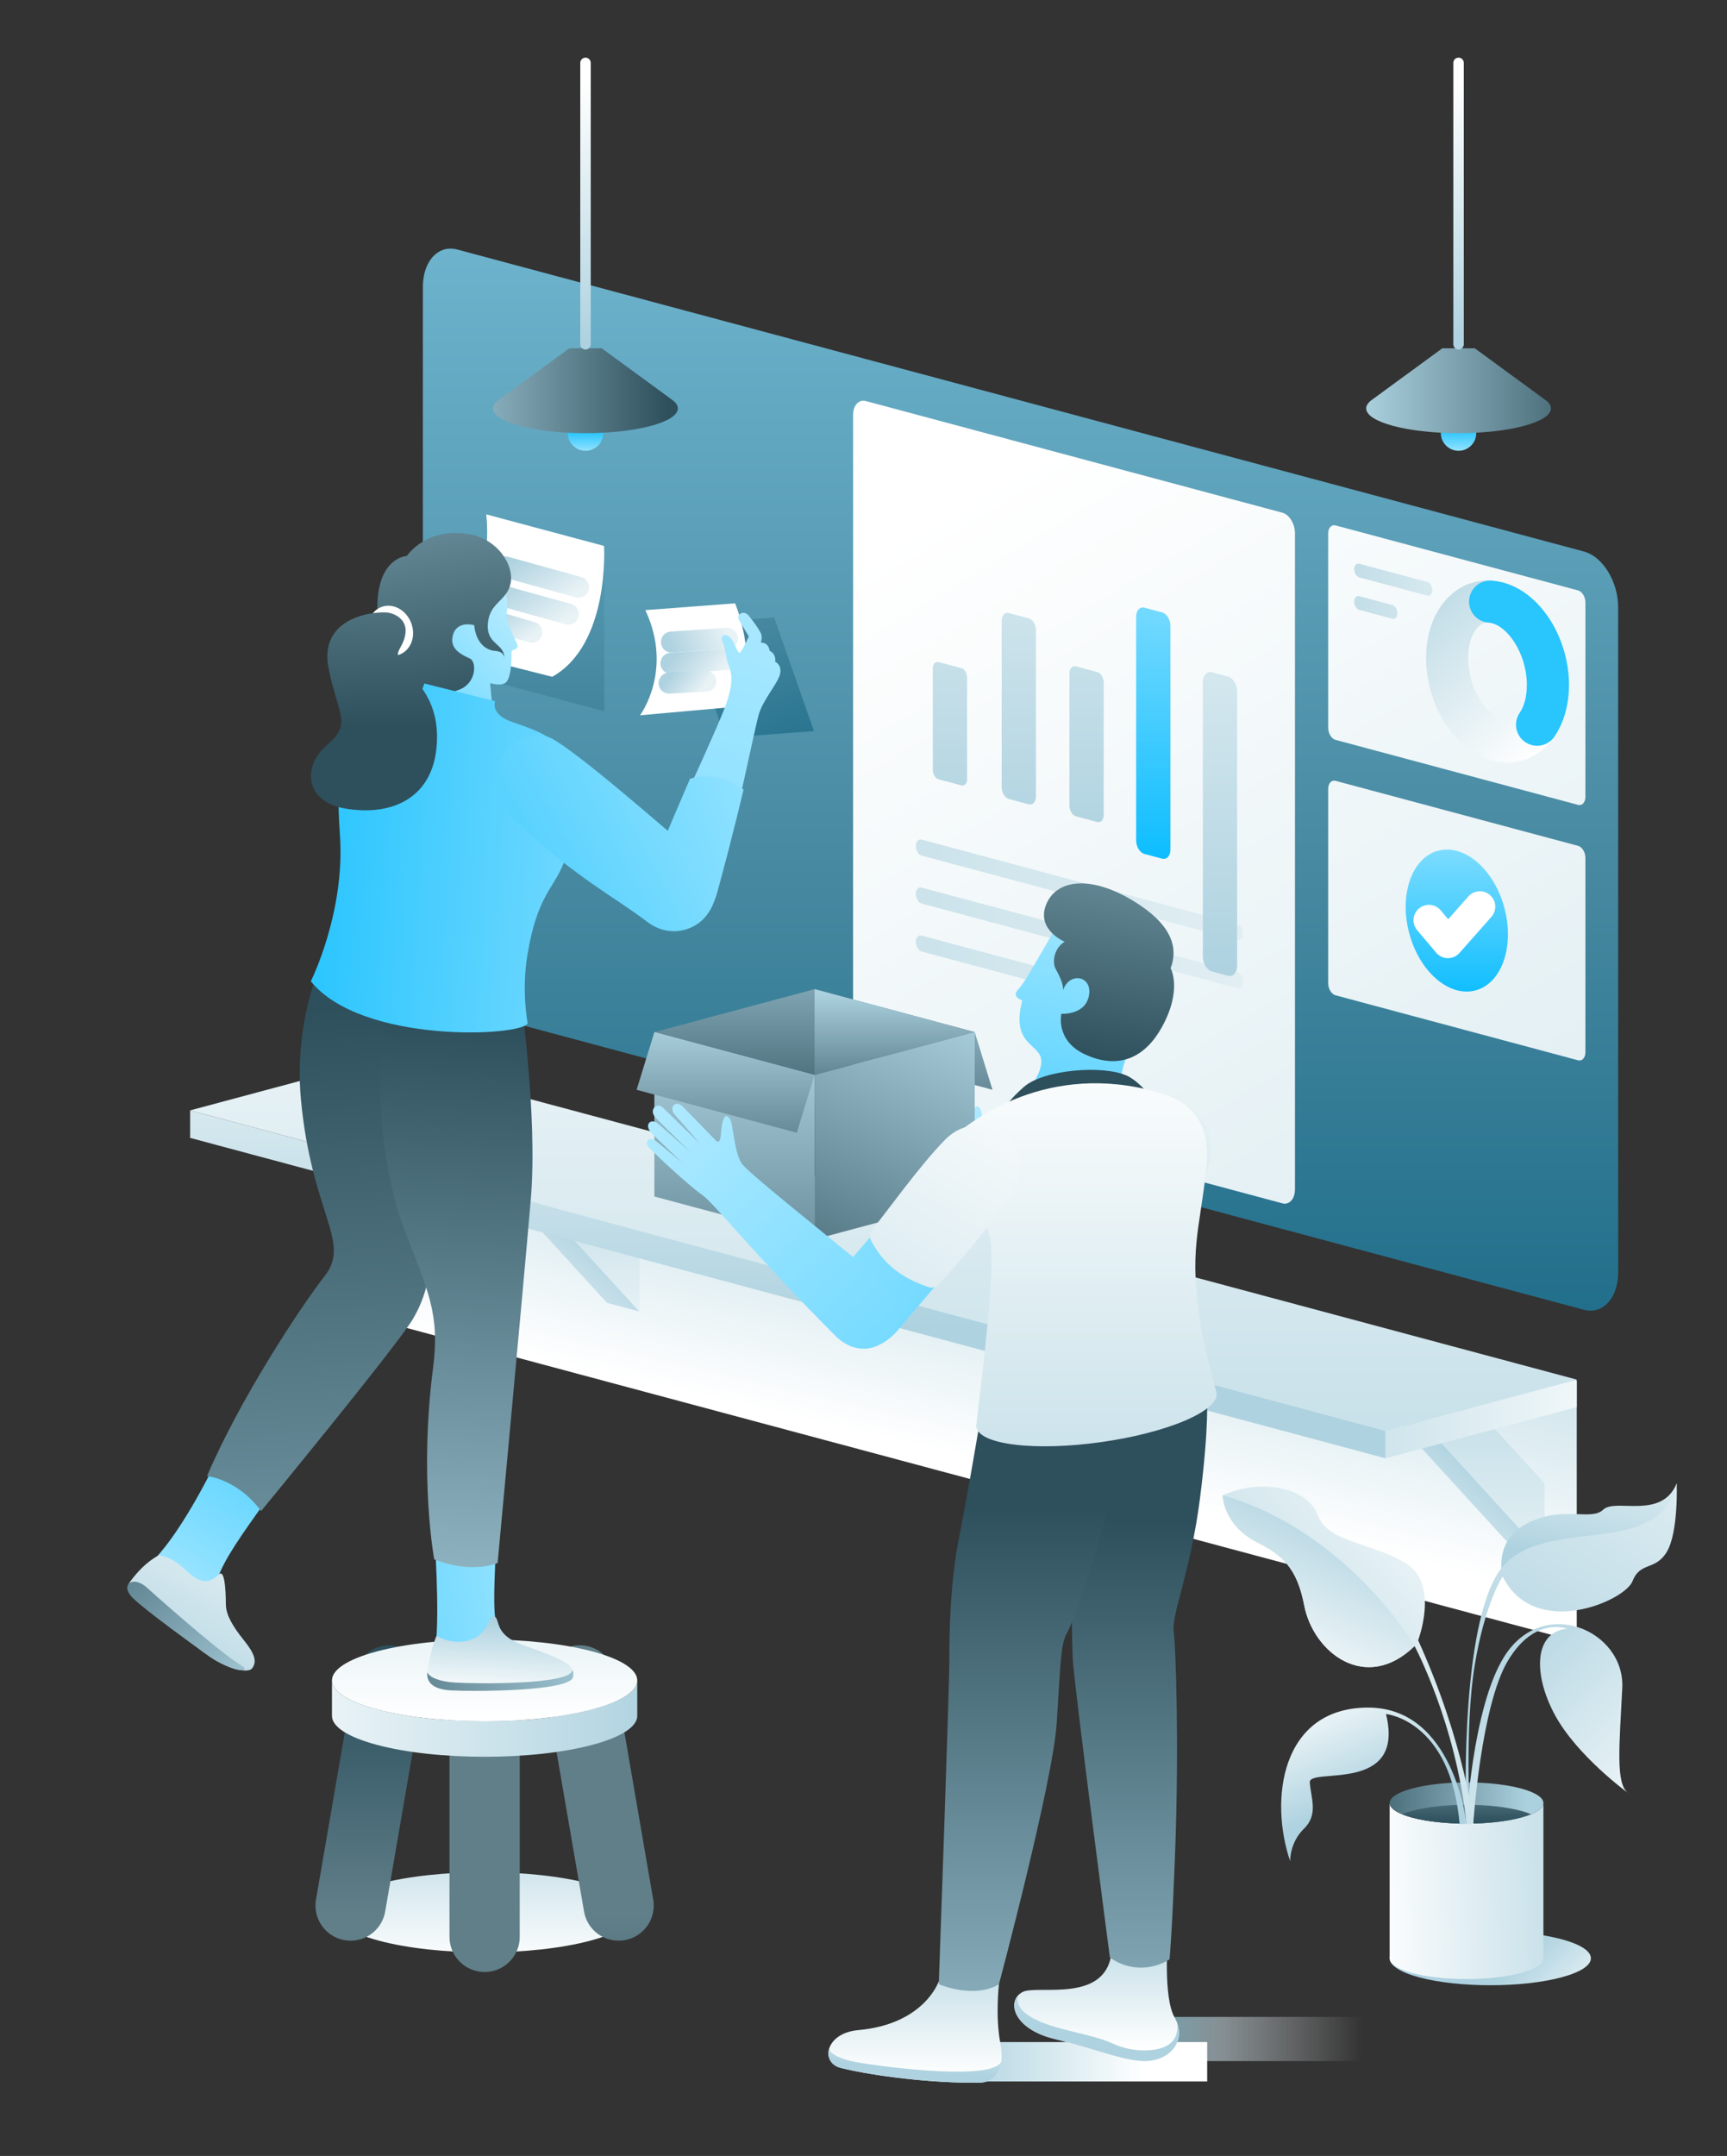 <svg width="246" height="307" viewBox="0 0 246 307" fill="none" xmlns="http://www.w3.org/2000/svg">
<rect x="0" y="0" width="246" height="307" fill="#333333" stroke="none"/>
<g clip-path="url(#clip0_1_7215)">
<mask id="mask0_1_7215" style="mask-type:luminance" maskUnits="userSpaceOnUse" x="0" y="0" width="246" height="307">
<path d="M245.189 0H0V306.486H245.189V0Z" fill="white"/>
</mask>
<g mask="url(#mask0_1_7215)">
<path d="M54.315 151.043L224.597 196.67V233.759L54.315 188.132V151.043Z" fill="url(#paint0_linear_1_7215)"/>
<path d="M200.954 190.369L193.373 192.401L188.737 191.159L196.318 189.127L200.954 190.369Z" fill="url(#paint1_linear_1_7215)"/>
<path d="M193.373 192.401L220.016 221.563L215.38 220.321L188.737 191.159L193.373 192.401Z" fill="url(#paint2_linear_1_7215)"/>
<path d="M200.954 190.369L220.016 211.233V221.563L193.373 192.401L200.954 190.369Z" fill="url(#paint3_linear_1_7215)"/>
<path d="M72.031 155.569L64.45 157.6L59.814 156.359L67.395 154.327L72.031 155.569Z" fill="url(#paint4_linear_1_7215)"/>
<path d="M64.449 157.6L91.093 186.762L86.457 185.521L59.814 156.358L64.449 157.6Z" fill="url(#paint5_linear_1_7215)"/>
<path d="M72.031 155.569L91.093 176.433V186.762L64.45 157.6L72.031 155.569Z" fill="url(#paint6_linear_1_7215)"/>
<path d="M27.083 158.115L197.365 203.742V207.661L27.083 162.034V158.115Z" fill="url(#paint7_linear_1_7215)"/>
<path d="M197.365 203.742L224.586 196.448V200.367L197.365 207.661V203.742Z" fill="url(#paint8_linear_1_7215)"/>
<path d="M27.083 158.115L54.304 150.821L224.586 196.448L197.365 203.742L27.083 158.115Z" fill="url(#paint9_linear_1_7215)"/>
<path d="M197.945 278.85C197.945 277.867 199.345 276.884 202.144 276.135C207.742 274.635 216.818 274.635 222.416 276.135C225.216 276.885 226.615 277.869 226.615 278.852C226.615 279.834 225.215 280.817 222.416 281.567C216.818 283.067 207.742 283.067 202.144 281.567C199.344 280.817 197.945 279.833 197.945 278.85Z" fill="url(#paint10_linear_1_7215)"/>
<path d="M197.945 256.746C197.945 257.497 199.014 258.249 201.153 258.822C205.43 259.968 212.364 259.968 216.641 258.822C218.779 258.249 219.849 257.498 219.849 256.747V278.877C219.849 279.627 218.779 280.378 216.641 280.951C212.364 282.097 205.43 282.097 201.153 280.951C199.014 280.378 197.945 279.626 197.945 278.875V256.746Z" fill="url(#paint11_linear_1_7215)"/>
<path d="M197.945 256.746C197.945 255.996 199.015 255.245 201.153 254.672C205.43 253.526 212.364 253.526 216.641 254.672C218.78 255.245 219.849 255.996 219.849 256.748C219.849 257.498 218.779 258.249 216.641 258.822C212.364 259.968 205.43 259.968 201.153 258.822C199.014 258.249 197.945 257.498 197.945 256.746Z" fill="url(#paint12_linear_1_7215)"/>
<path d="M216.641 257.856C212.364 256.71 205.43 256.71 201.153 257.856C200.592 258.006 200.114 258.17 199.701 258.341C200.113 258.511 200.596 258.673 201.153 258.822C205.43 259.968 212.364 259.968 216.641 258.822C217.198 258.673 217.681 258.511 218.093 258.341C217.68 258.169 217.202 258.006 216.641 257.856Z" fill="url(#paint13_linear_1_7215)"/>
<path d="M208.872 259.706C208.872 259.706 209.673 243.306 214.226 235.958C219.734 227.07 231.493 232.135 231.081 240.379C230.669 248.623 230.12 254 231.904 255.314C231.904 255.314 224.649 250.057 221.484 244.202C218.318 238.348 218.547 232.373 223.213 231.935C223.213 231.935 218.641 230.068 214.796 236.476C210.951 242.883 209.856 259.706 209.856 259.706C209.856 259.706 209.721 259.746 208.872 259.706Z" fill="url(#paint14_linear_1_7215)"/>
<path d="M214.039 224.487C214.039 224.487 212.594 219.426 217.618 216.877C222.641 214.329 226.647 216.643 228.37 214.97C230.093 213.297 236.681 216.474 238.839 211.227C238.839 211.227 238.842 219.342 228.968 222.157C219.093 224.972 214.039 224.487 214.039 224.487Z" fill="url(#paint15_linear_1_7215)"/>
<path d="M208.85 259.661C208.85 259.661 207.766 233.352 213.237 224.226C218.707 215.101 236.274 222.638 238.839 211.227C238.839 211.227 239.093 218.159 237.447 220.942C235.802 223.725 233.639 222.323 232.54 225.159C231.44 227.994 218.591 233.563 214.039 224.487C214.039 224.487 211.498 228.278 210.048 237.235C208.597 246.192 209.408 259.715 209.408 259.715L208.85 259.661Z" fill="url(#paint16_linear_1_7215)"/>
<path d="M209.877 259.67C209.877 259.67 208.709 248.359 202.005 233.567C202.005 233.567 204.974 225.806 200.486 222.777C195.999 219.748 189.126 219.734 187.733 215.787C186.34 211.84 179.801 210.435 174.16 212.915C174.16 212.915 174.178 217.176 179.118 219.655C182.697 221.45 184.769 223.333 185.778 228.602C187.061 235.3 194.525 241.157 201.497 234.398C201.497 234.398 207.395 245.389 208.897 259.755L209.877 259.67Z" fill="url(#paint17_linear_1_7215)"/>
<path d="M174.159 212.916C174.159 212.916 174.177 217.176 179.118 219.655C182.697 221.451 184.769 223.333 185.778 228.602C187.061 235.3 194.525 241.157 201.497 234.398C201.497 234.398 192.042 218.08 174.159 212.916Z" fill="url(#paint18_linear_1_7215)"/>
<path d="M208.896 259.691C208.896 259.691 207.119 243.076 194.788 243.155C182.457 243.235 180.79 256.285 183.777 265.028C183.777 265.028 183.675 262.4 185.756 260.383C187.837 258.366 186.713 255.993 186.572 253.801C186.431 251.608 200.247 255.522 197.426 244.074C197.426 244.074 206.652 244.914 207.917 259.784L208.896 259.691Z" fill="url(#paint19_linear_1_7215)"/>
<path d="M63.332 35.507C63.884 35.359 64.486 35.359 65.116 35.527L225.616 78.533C228.311 79.255 230.496 82.818 230.496 86.49V181.168C230.496 183.982 229.213 186.043 227.4 186.529C226.848 186.677 226.246 186.678 225.616 186.509L65.116 143.503C62.421 142.781 60.236 139.219 60.236 135.546V40.869C60.236 38.054 61.519 35.993 63.332 35.507Z" fill="url(#paint20_linear_1_7215)"/>
<path d="M122.66 57.097C122.865 57.043 123.087 57.042 123.32 57.105L182.656 73.004C183.653 73.271 184.46 74.588 184.46 75.945V169.377C184.46 170.417 183.986 171.179 183.316 171.359C183.111 171.414 182.889 171.414 182.656 171.351L123.32 155.452C122.323 155.185 121.516 153.868 121.516 152.511V59.08C121.516 58.039 121.99 57.277 122.66 57.097Z" fill="url(#paint21_linear_1_7215)"/>
<path d="M130.987 119.556C131.081 119.531 131.184 119.531 131.291 119.56L176.234 131.603C176.696 131.727 177.07 132.337 177.07 132.966C177.07 133.449 176.85 133.801 176.538 133.885C176.444 133.91 176.341 133.91 176.234 133.881L131.291 121.838C130.829 121.714 130.455 121.105 130.455 120.475C130.455 119.993 130.676 119.64 130.987 119.556Z" fill="url(#paint22_linear_1_7215)"/>
<path d="M130.987 126.388C131.081 126.362 131.184 126.362 131.291 126.391L176.234 138.434C176.696 138.558 177.07 139.168 177.07 139.797C177.07 140.28 176.85 140.632 176.538 140.716C176.444 140.741 176.341 140.741 176.234 140.712L131.291 128.669C130.829 128.546 130.455 127.936 130.455 127.306C130.455 126.824 130.676 126.471 130.987 126.388Z" fill="url(#paint23_linear_1_7215)"/>
<path d="M130.987 133.219C131.081 133.194 131.184 133.194 131.291 133.223L157.833 140.335C158.294 140.459 158.669 141.069 158.669 141.698C158.669 142.18 158.448 142.533 158.137 142.617C158.043 142.642 157.94 142.642 157.833 142.613L131.291 135.501C130.829 135.377 130.455 134.767 130.455 134.138C130.455 133.655 130.676 133.302 130.987 133.219Z" fill="url(#paint24_linear_1_7215)"/>
<path d="M189.858 74.814C189.977 74.782 190.106 74.782 190.242 74.818L224.782 84.073C225.362 84.229 225.832 84.995 225.832 85.786V113.463C225.832 114.068 225.556 114.512 225.166 114.616C225.047 114.648 224.918 114.648 224.782 114.612L190.242 105.357C189.662 105.202 189.191 104.435 189.191 103.645V75.968C189.191 75.362 189.468 74.919 189.858 74.814Z" fill="url(#paint25_linear_1_7215)"/>
<path d="M193.352 80.266C193.433 80.244 193.52 80.244 193.612 80.269L203.312 82.868C203.707 82.974 204.027 83.496 204.027 84.034C204.027 84.448 203.838 84.749 203.571 84.821C203.491 84.842 203.403 84.842 203.312 84.817L193.612 82.218C193.217 82.112 192.897 81.59 192.897 81.052C192.897 80.639 193.086 80.337 193.352 80.266Z" fill="url(#paint26_linear_1_7215)"/>
<path d="M193.352 84.888C193.432 84.867 193.52 84.867 193.612 84.891L198.331 86.156C198.726 86.262 199.047 86.784 199.047 87.322C199.047 87.736 198.857 88.037 198.591 88.109C198.511 88.13 198.423 88.13 198.331 88.105L193.612 86.841C193.217 86.735 192.897 86.213 192.897 85.675C192.897 85.261 193.086 84.96 193.352 84.888Z" fill="url(#paint27_linear_1_7215)"/>
<path d="M189.858 111.185C189.977 111.153 190.106 111.153 190.242 111.189L224.782 120.444C225.362 120.6 225.832 121.366 225.832 122.157V149.834C225.832 150.439 225.556 150.883 225.166 150.987C225.047 151.019 224.918 151.02 224.782 150.983L190.242 141.728C189.662 141.573 189.191 140.806 189.191 140.016V112.339C189.191 111.733 189.468 111.29 189.858 111.185Z" fill="url(#paint28_linear_1_7215)"/>
<path d="M69.514 73.644L86.07 78.08V101.289L69.514 96.852V73.644Z" fill="url(#paint29_linear_1_7215)"/>
<path d="M69.265 73.245L86.043 77.741C86.043 77.741 86.912 91.765 78.66 96.374L61.586 92.049C61.586 92.049 70.578 86.016 69.265 73.245Z" fill="white"/>
<path d="M71.982 80.729L82.412 83.619" stroke="url(#paint30_linear_1_7215)" stroke-width="3" stroke-linecap="round" stroke-linejoin="round"/>
<path d="M70.534 84.564L80.964 87.454" stroke="url(#paint31_linear_1_7215)" stroke-width="3" stroke-linecap="round" stroke-linejoin="round"/>
<path d="M68.945 88.051L75.749 90.032" stroke="url(#paint32_linear_1_7215)" stroke-width="3" stroke-linecap="round" stroke-linejoin="round"/>
<path d="M172.165 95.727C172.312 95.687 172.472 95.687 172.64 95.732L174.916 96.342C175.636 96.535 176.219 97.486 176.219 98.467V137.52C176.219 138.272 175.876 138.822 175.391 138.952C175.244 138.991 175.084 138.991 174.916 138.946L172.64 138.336C171.92 138.144 171.337 137.192 171.337 136.211V97.159C171.337 96.407 171.68 95.857 172.165 95.727Z" fill="url(#paint33_linear_1_7215)"/>
<path d="M162.586 86.525C162.72 86.49 162.866 86.489 163.018 86.53L165.536 87.205C166.189 87.38 166.718 88.243 166.718 89.133V120.98C166.718 121.662 166.407 122.161 165.968 122.279C165.834 122.315 165.688 122.315 165.536 122.274L163.018 121.6C162.365 121.425 161.836 120.561 161.836 119.672V87.824C161.836 87.142 162.147 86.643 162.586 86.525Z" fill="url(#paint34_linear_1_7215)"/>
<path d="M152.92 94.88C153.025 94.852 153.138 94.852 153.257 94.884L156.295 95.697C156.804 95.834 157.217 96.508 157.217 97.202V116.042C157.217 116.574 156.974 116.964 156.632 117.055C156.527 117.083 156.414 117.084 156.295 117.052L153.257 116.238C152.748 116.101 152.335 115.428 152.335 114.734V95.894C152.335 95.361 152.578 94.972 152.92 94.88Z" fill="url(#paint35_linear_1_7215)"/>
<path d="M143.334 87.287C143.45 87.256 143.576 87.256 143.708 87.292L146.536 88.049C147.103 88.201 147.563 88.951 147.563 89.725V113.405C147.563 113.998 147.292 114.432 146.91 114.534C146.794 114.565 146.668 114.565 146.536 114.53L143.708 113.772C143.14 113.62 142.681 112.87 142.681 112.097V88.416C142.681 87.823 142.951 87.39 143.334 87.287Z" fill="url(#paint36_linear_1_7215)"/>
<path d="M133.392 94.27C133.484 94.246 133.584 94.246 133.689 94.274L136.939 95.145C137.39 95.266 137.755 95.861 137.755 96.475V110.946C137.755 111.417 137.54 111.761 137.236 111.842C137.144 111.867 137.044 111.867 136.939 111.839L133.689 110.967C133.238 110.847 132.873 110.252 132.873 109.638V95.167C132.873 94.696 133.088 94.352 133.392 94.27Z" fill="url(#paint37_linear_1_7215)"/>
<path d="M215.942 105.429C218.606 104.715 220.491 101.683 220.491 97.547C220.491 92.147 217.278 86.909 213.315 85.847C212.388 85.599 211.502 85.601 210.688 85.819C208.024 86.533 206.139 89.566 206.139 93.701C206.139 99.101 209.352 104.339 213.315 105.401C214.243 105.65 215.129 105.647 215.942 105.429Z" stroke="url(#paint38_linear_1_7215)" stroke-width="6" stroke-miterlimit="10"/>
<path d="M212.258 85.669C212.603 85.692 212.956 85.751 213.315 85.847C217.278 86.909 220.491 92.147 220.491 97.547C220.491 99.836 219.914 101.787 218.946 103.194" stroke="#29C5FD" stroke-width="6" stroke-miterlimit="10" stroke-linecap="round"/>
<path d="M204.848 121.141C208.59 120.138 212.816 123.778 214.288 129.271C215.76 134.763 213.919 140.029 210.177 141.031C206.435 142.034 202.209 138.394 200.737 132.902C199.265 127.409 201.106 122.144 204.848 121.141Z" fill="url(#paint39_linear_1_7215)"/>
<path d="M203.539 131.039L206.249 134.248L210.799 129.104" stroke="white" stroke-width="4.384" stroke-linecap="round" stroke-linejoin="round"/>
<path d="M83.401 59.144C84.794 59.144 85.925 60.275 85.925 61.668C85.925 63.06 84.794 64.191 83.401 64.191C82.008 64.191 80.878 63.06 80.878 61.668C80.878 60.275 82.008 59.144 83.401 59.144Z" fill="url(#paint40_linear_1_7215)"/>
<path d="M95.629 56.853L85.714 49.596H81.089L71.173 56.853C70.574 57.256 70.242 57.695 70.242 58.156C70.242 60.103 76.133 61.682 83.401 61.682C90.669 61.682 96.56 60.103 96.56 58.156C96.56 57.695 96.228 57.256 95.629 56.853Z" fill="url(#paint41_linear_1_7215)"/>
<path d="M83.401 49.766C82.99 49.766 82.656 49.433 82.656 49.022V8.956C82.656 8.544 82.99 8.211 83.401 8.211C83.812 8.211 84.146 8.544 84.146 8.956V49.022C84.146 49.433 83.812 49.766 83.401 49.766Z" fill="url(#paint42_linear_1_7215)"/>
<path d="M207.761 59.144C209.154 59.144 210.285 60.275 210.285 61.668C210.285 63.06 209.154 64.191 207.761 64.191C206.368 64.191 205.238 63.06 205.238 61.668C205.238 60.275 206.368 59.144 207.761 59.144Z" fill="url(#paint43_linear_1_7215)"/>
<path d="M219.989 56.853L210.074 49.596H205.449L195.533 56.853C194.934 57.256 194.602 57.695 194.602 58.156C194.602 60.103 200.493 61.682 207.761 61.682C215.029 61.682 220.92 60.103 220.92 58.156C220.92 57.695 220.588 57.256 219.989 56.853Z" fill="url(#paint44_linear_1_7215)"/>
<path d="M207.761 49.766C207.35 49.766 207.016 49.433 207.016 49.022V8.956C207.016 8.544 207.35 8.211 207.761 8.211C208.172 8.211 208.506 8.544 208.506 8.956V49.022C208.506 49.433 208.172 49.766 207.761 49.766Z" fill="url(#paint45_linear_1_7215)"/>
<path d="M128.048 161.748C128.916 162.687 133.081 166.906 135.431 168.701C137.103 169.979 142.572 177.368 153.679 189.189C159.163 195.025 166.725 187.02 160.279 181.349C151.635 173.743 141.787 165.536 141.085 164.27C140.382 163.004 140.201 160.955 140.037 159.83C139.883 158.776 139.832 157.861 139.289 157.575C138.745 157.29 138.432 158.74 138.353 159.594C138.274 160.449 138.117 161.589 137.548 160.966C137.548 160.966 133.961 157.058 132.978 156.003C131.995 154.948 130.94 156.07 131.802 157.107C132.664 158.145 135.285 161.361 135.285 161.361C135.285 161.361 131.077 157.003 130.162 156.086C129.248 155.169 128.072 156.377 129.072 157.484C130.073 158.59 133.884 162.516 133.884 162.516C133.884 162.516 130.83 159.625 129.417 158.348C128.364 157.396 127.31 158.448 128.431 159.642C129.816 161.116 132.639 163.965 132.639 163.965C132.639 163.965 130.106 161.695 128.93 160.73C128.171 160.108 127.168 160.797 128.048 161.748Z" fill="url(#paint46_linear_1_7215)"/>
<path d="M155.257 174.635C155.257 174.635 154.233 177.437 152.248 183.402C150.037 190.049 160.424 195.252 163.352 186.715C166.465 177.638 166.705 176.878 166.705 176.878L155.257 174.635Z" fill="url(#paint47_linear_1_7215)"/>
<path d="M153.955 176.284C153.563 175.898 153.448 175.311 153.654 174.801C154.666 172.3 157.823 164.598 160.176 159.888C163.506 153.224 174.608 157.265 172.169 166.025C170.561 171.8 167.749 177.701 166.726 179.757C166.488 180.235 165.997 180.53 165.463 180.512C163.3 180.439 157.624 179.891 153.955 176.284Z" fill="url(#paint48_linear_1_7215)"/>
<path d="M116.027 140.858L138.843 146.972L141.375 155.184L118.56 149.07L116.027 140.858Z" fill="url(#paint49_linear_1_7215)"/>
<path d="M93.211 146.972L116.027 140.858L138.843 146.972L116.027 153.085L93.211 146.972Z" fill="url(#paint50_linear_1_7215)"/>
<path d="M138.843 146.972L116.027 140.858V153.085L138.843 146.972Z" fill="url(#paint51_linear_1_7215)"/>
<path d="M93.211 146.972L116.027 153.085V176.491L93.211 170.378V146.972Z" fill="url(#paint52_linear_1_7215)"/>
<path d="M93.211 146.972L116.027 153.085L113.494 161.297L90.679 155.183L93.211 146.972Z" fill="url(#paint53_linear_1_7215)"/>
<path d="M116.027 153.085L138.843 146.972V170.378L116.027 176.491V153.085Z" fill="url(#paint54_linear_1_7215)"/>
<path d="M159.606 156.887C159.606 156.887 159.199 152.544 160.832 149.846C162.055 147.826 168.174 144.054 166.387 136.559C164.94 130.49 153.842 126.265 150.023 132.764C146.653 138.498 146.103 139.69 145.008 140.924C144.203 141.833 145.113 142.234 145.614 142.462C145.457 143.175 144.788 145.452 145.657 147.273C146.874 149.819 149.817 149.494 147.417 153.866L159.606 156.887Z" fill="url(#paint55_linear_1_7215)"/>
<path d="M151.662 134.106C151.662 134.106 147.69 132.446 148.951 128.975C150.429 124.908 156.054 124.539 162.594 129.041C166.708 131.873 167.898 134.828 166.749 137.875C166.749 137.875 168.474 140.904 165.489 146.287C163.284 150.263 159.681 152.487 154.583 150.156C150.303 148.199 151.176 144.362 151.176 144.362C151.176 144.362 154.707 144.595 155.138 141.63C155.537 138.884 152.241 138.378 151.404 141.072C151.404 141.072 151.707 140.338 150.406 138.042C149.74 136.866 150.311 134.837 151.662 134.106Z" fill="url(#paint56_linear_1_7215)"/>
<path d="M197.373 293.493H163.277L157.433 287.205H197.373V293.493Z" fill="url(#paint57_linear_1_7215)"/>
<path d="M171.955 296.391H137.859L132.015 290.788H171.955V296.391Z" fill="url(#paint58_linear_1_7215)"/>
<path d="M166.369 275.902C166.369 275.902 165.645 284.352 167.318 287.292C169.258 290.701 166.407 293.823 162.412 293.466C159.157 293.174 156.044 291.751 150.163 290.324C144.282 288.897 143.293 284.876 145.677 283.647C147.772 282.566 157.974 285.496 158.374 277.501L166.369 275.902Z" fill="url(#paint59_linear_1_7215)"/>
<path d="M171.906 198.83C171.906 198.83 172.285 202.748 170.926 213.381C169.608 223.692 166.856 230.003 167.178 232.259C167.501 234.516 167.942 248.588 167.408 263.219C166.978 275.02 166.595 279.003 166.595 279.003C164.047 280.629 160.774 280.575 158.28 278.867L158.098 278.742C158.098 278.742 152.947 239.597 152.797 236.088C152.646 232.579 152.129 199.984 152.129 199.984L171.906 198.83Z" fill="url(#paint60_linear_1_7215)"/>
<path d="M167.22 290.404C165.958 292.337 161.586 292.439 158.505 290.998C155.425 289.557 150.352 289.156 147.052 287.334C144.901 286.146 144.814 284.886 145.013 284.152C143.575 285.737 144.933 289.055 150.163 290.324C156.044 291.751 159.157 293.174 162.412 293.466C166.117 293.797 168.835 291.137 167.664 288.029C167.771 288.796 167.712 289.652 167.22 290.404Z" fill="url(#paint61_linear_1_7215)"/>
<path d="M142.295 282.547C142.295 282.547 141.764 287.06 142.479 290.858C143.286 295.148 141.553 296.522 139.485 296.562C133.121 296.682 124.546 295.651 119.769 294.467C116.82 293.736 117.527 289.505 122.24 289.084C131.746 288.235 133.741 282.082 133.741 282.082L142.295 282.547Z" fill="url(#paint62_linear_1_7215)"/>
<path d="M162.007 196.732L140.283 198.189C140.283 198.189 138.128 211.34 136.629 218.845C135.333 225.336 135.227 232.359 135.227 236.419C135.227 240.48 133.723 282.547 133.723 282.547C139.345 284.697 142.295 282.547 142.295 282.547C142.295 282.547 149.966 253.815 150.517 245.393C151.068 236.971 151.069 234.1 151.971 232.559C153.533 229.891 160.011 209.411 162.007 196.732Z" fill="url(#paint63_linear_1_7215)"/>
<path d="M142.643 293.541C141.34 296.572 123.359 294.019 121.149 293.471C120.125 293.217 117.906 292.503 118.16 291.583C117.713 292.809 118.263 294.094 119.769 294.468C124.546 295.652 133.121 296.683 139.485 296.562C141.039 296.533 142.403 295.749 142.643 293.541Z" fill="url(#paint64_linear_1_7215)"/>
<path d="M143.262 157.567C143.262 157.567 143.817 156.564 145.823 154.791C148.687 152.262 157.284 151.616 160.606 153.217C162.574 154.166 164.581 156.998 164.581 156.998L143.262 157.567Z" fill="url(#paint65_linear_1_7215)"/>
<path d="M164.749 155.492C157.01 153.31 150.43 154.312 145.433 156.174C138.742 158.667 134.888 162.703 134.888 162.703C134.888 162.703 139.833 171.322 140.984 176.123C142.022 180.453 139.425 199.191 139.116 202.595C139.057 202.793 139.036 202.986 139.062 203.172C139.227 204.346 141.063 205.285 144.532 205.712C151.468 206.565 162.307 205.044 168.741 202.315C171.958 200.95 173.464 199.542 173.3 198.368C173.286 198.271 173.256 198.175 173.22 198.081C172.891 196.892 171.625 192.227 171.067 188.846C169.291 178.094 170.885 175.29 171.823 166.475C172.544 159.704 169.734 156.897 164.749 155.492Z" fill="url(#paint66_linear_1_7215)"/>
<path d="M124.802 175.187C124.802 175.187 122.823 177.419 118.791 182.243C114.298 187.617 122.058 196.263 127.909 189.393C134.131 182.087 134.633 181.468 134.633 181.468L124.802 175.187Z" fill="url(#paint67_linear_1_7215)"/>
<path d="M124.052 176.6C123.8 176.111 123.875 175.517 124.23 175.097C125.975 173.04 130.96 165.985 134.67 162.249C139.92 156.963 148.768 162.982 143.709 170.537C140.373 175.518 135.251 181.31 133.636 182.943C133.26 183.322 132.701 183.448 132.2 183.264C130.169 182.517 126.406 181.174 124.052 176.6Z" fill="url(#paint68_linear_1_7215)"/>
<path d="M92.497 163.465C93.392 164.378 97.679 168.473 100.08 170.199C101.789 171.428 107.471 178.654 118.92 190.145C124.572 195.818 131.896 187.596 125.288 182.115C116.424 174.765 106.341 166.849 105.602 165.605C104.863 164.36 104.622 162.316 104.425 161.197C104.24 160.148 104.163 159.235 103.611 158.965C103.059 158.695 102.789 160.154 102.735 161.011C102.681 161.868 102.558 163.011 101.971 162.406C101.971 162.406 98.271 158.604 97.257 157.578C96.244 156.553 95.222 157.704 96.114 158.716C97.006 159.728 99.72 162.866 99.72 162.866C99.72 162.866 95.386 158.633 94.445 157.743C93.504 156.854 92.364 158.095 93.397 159.172C94.429 160.249 98.353 164.062 98.353 164.062C98.353 164.062 95.216 161.262 93.766 160.026C92.686 159.105 91.662 160.188 92.818 161.348C94.246 162.782 97.151 165.547 97.151 165.547C97.151 165.547 94.553 163.352 93.349 162.422C92.572 161.821 91.59 162.54 92.497 163.465Z" fill="url(#paint69_linear_1_7215)"/>
<path d="M47.72 272.303C47.72 270.842 49.801 269.382 53.961 268.267C62.283 266.037 75.775 266.037 84.096 268.267C88.258 269.382 90.337 270.844 90.337 272.305C90.337 273.766 88.256 275.227 84.096 276.342C75.775 278.571 62.283 278.571 53.961 276.342C49.8 275.227 47.72 273.765 47.72 272.303Z" fill="url(#paint70_linear_1_7215)"/>
<path d="M69.029 243.745V275.807" stroke="url(#paint71_linear_1_7215)" stroke-width="10" stroke-linecap="round" stroke-linejoin="round"/>
<path d="M55.463 239.285L49.938 271.347" stroke="url(#paint72_linear_1_7215)" stroke-width="10" stroke-linecap="round" stroke-linejoin="round"/>
<path d="M82.594 239.285L88.12 271.347" stroke="url(#paint73_linear_1_7215)" stroke-width="10" stroke-linecap="round" stroke-linejoin="round"/>
<path d="M47.285 239.284C47.285 240.775 49.407 242.266 53.654 243.404C62.145 245.68 75.912 245.68 84.404 243.404C88.649 242.267 90.772 240.776 90.772 239.286V244.334C90.772 245.825 88.649 247.316 84.404 248.453C75.912 250.729 62.145 250.729 53.654 248.453C49.407 247.315 47.285 245.824 47.285 244.332V239.284Z" fill="url(#paint74_linear_1_7215)"/>
<path d="M47.285 239.284C47.285 237.793 49.409 236.302 53.654 235.165C62.145 232.89 75.912 232.89 84.404 235.165C88.651 236.303 90.772 237.794 90.772 239.286C90.772 240.776 88.649 242.267 84.404 243.405C75.912 245.68 62.145 245.68 53.654 243.405C49.407 242.267 47.285 240.775 47.285 239.284Z" fill="url(#paint75_linear_1_7215)"/>
<path d="M30.177 209.308C30.177 209.308 25.421 219.023 21.23 222.782C18.804 224.958 19.715 226.362 23.67 229.142C27.624 231.923 32.08 235.192 33.723 235.345C35.367 235.498 35.219 234.799 32.901 232.254C28.328 227.231 30.548 223.89 38.223 213.243L30.177 209.308Z" fill="url(#paint76_linear_1_7215)"/>
<path d="M47.404 133.596C47.404 133.596 41.62 143.246 42.866 156.575C44.379 172.754 50.036 176.818 46.296 181.635C42.556 186.451 34.085 199.411 29.487 210.188C29.487 210.188 33.823 210.599 37.193 215.168C37.193 215.168 56.514 191.684 58.809 187.833C61.104 183.982 62.05 179.194 61.52 169.579C60.991 159.965 60.723 137.19 60.723 137.19L47.404 133.596Z" fill="url(#paint77_linear_1_7215)"/>
<path d="M18.307 225.569C18.307 225.569 19.976 222.907 22.584 221.479C22.584 221.479 24.308 221.49 26.486 223.602C29.125 226.16 30.327 224.92 31.232 224.159C32.166 223.372 32.161 227.821 32.178 228.558C32.211 229.955 33.145 231.59 34.717 233.536C36.289 235.482 36.626 236.585 35.936 237.536C35.245 238.488 31.892 237.295 30.079 236.029C28.265 234.764 18.307 225.569 18.307 225.569Z" fill="url(#paint78_linear_1_7215)"/>
<path d="M20.823 225.98C18.806 224.292 17.085 225.734 18.887 227.526C20.675 229.303 28.099 234.635 28.099 234.635C33.056 238.53 35.999 238.17 34.421 237.194C30.673 234.876 20.823 225.98 20.823 225.98Z" fill="url(#paint79_linear_1_7215)"/>
<path d="M60.251 100.601C60.251 100.601 60.486 96.603 59.89 95.331C59.294 94.058 54.5 87.975 55.997 82.704C57.493 77.433 63.741 75.897 67.672 77.898C71.604 79.9 72.512 85.262 72.206 87.14C71.986 88.499 72.977 90.18 73.655 91.67C74.079 92.604 72.854 92.368 72.86 92.863C72.883 94.653 72.707 96.662 72.019 97.213C71.331 97.763 69.812 97.273 69.812 97.273L70.146 100.875L60.251 100.601Z" fill="url(#paint80_linear_1_7215)"/>
<path d="M53.754 86.433C53.799 79.305 57.956 79.165 57.956 79.165C57.956 79.165 60.725 74.937 67.018 76.112C70.903 76.837 73.247 80.475 72.736 83.041C72.225 85.608 69.743 85.736 69.493 88.784C69.243 91.832 71.851 91.544 71.854 93.756C71.854 93.756 71.906 92.773 70.526 92.687C69.146 92.6 67.763 91.429 67.553 89.03C67.553 89.03 64.921 88.239 64.457 90.68C64.11 92.505 65.872 93.282 66.937 93.774C67.918 94.227 67.886 97.221 65.469 98.191C59.87 100.439 53.697 95.426 53.754 86.433Z" fill="url(#paint81_linear_1_7215)"/>
<path d="M61.86 218.332C61.86 218.332 62.68 229.466 62.039 234.506C61.627 237.739 62.799 238.318 67.633 238.393C72.466 238.468 77.989 238.666 79.434 237.868C80.879 237.071 78.225 235.715 74.828 235.158C69.299 234.252 70.367 230.182 70.726 217.062L61.86 218.332Z" fill="url(#paint82_linear_1_7215)"/>
<path d="M61.851 222.043C61.851 222.043 59.677 210.375 61.682 194.834C62.684 187.067 60.965 183.819 57.657 175.254C54.094 166.031 52.406 149.414 56.861 136.975L74.04 140.946C74.04 140.946 76.636 158.731 75.607 170.806C74.476 184.08 70.879 222.566 70.879 222.566C70.879 222.566 67.187 224.192 61.851 222.043Z" fill="url(#paint83_linear_1_7215)"/>
<path d="M60.871 238.186C60.871 238.186 61.225 235.167 62.183 232.931C62.183 232.931 64.317 234.294 66.821 233.578C69.727 232.748 69.698 229.62 70.513 230.221C71.23 230.75 70.461 232.798 74.4 234.209C80.575 236.421 82.019 237.136 81.614 238.828C81.124 240.875 67.4 240.887 64.181 240.703C60.961 240.519 60.794 238.921 60.871 238.186Z" fill="url(#paint84_linear_1_7215)"/>
<path d="M81.555 237.767C81.548 237.803 81.541 237.839 81.533 237.876C81.043 239.923 68.039 239.776 64.819 239.592C62.62 239.467 61.125 238.839 60.88 238.119C60.875 238.158 60.872 238.186 60.872 238.186C60.794 238.921 60.961 240.519 64.181 240.703C67.4 240.886 81.124 240.875 81.614 238.828C81.71 238.431 81.701 238.089 81.555 237.767Z" fill="url(#paint85_linear_1_7215)"/>
<path d="M75.171 145.729C74.143 147.611 51.503 148.666 44.273 139.736C44.273 139.736 49.163 129.989 48.426 119.017C47.554 106.041 49.072 102.447 52.567 101.01C56.062 99.572 59.222 101.735 60.438 97.329L70.526 99.845C70.526 99.845 69.819 101.65 72.751 102.732C75.683 103.814 81.456 105.21 81.015 110.34C80.455 116.859 81.386 120.129 80.286 122.91C78.815 126.627 76.518 127.556 75.123 135.999C74.258 141.234 75.171 145.729 75.171 145.729Z" fill="url(#paint86_linear_1_7215)"/>
<path d="M58.554 88.662C59.29 90.524 58.574 92.553 56.954 93.193C55.334 93.833 53.424 92.842 52.688 90.979C51.952 89.116 52.668 87.087 54.288 86.447C55.908 85.807 57.818 86.799 58.554 88.662Z" fill="white"/>
<path d="M54.952 87.204C52.144 87.102 45.444 88.413 46.808 95.183C48.172 101.953 50.178 103.016 46.595 106.067C43.013 109.119 43.447 114.11 49.017 115.107C55.876 116.336 62.183 113.609 62.25 105.053C62.297 99.055 58.731 96.569 57.3 94.644C55.868 92.719 57.285 92.612 57.715 90.449C58.191 88.049 55.935 87.239 54.952 87.204Z" fill="url(#paint87_linear_1_7215)"/>
<path d="M97.658 88.886L110.274 87.933L115.943 104.099L103.327 105.052L97.658 88.886Z" fill="url(#paint88_linear_1_7215)"/>
<path d="M91.923 86.879L104.708 85.914C104.708 85.914 108.739 95.471 104.117 100.697L91.168 101.854C91.168 101.854 95.957 95.455 91.923 86.879Z" fill="white"/>
<path d="M95.644 91.43L103.615 90.895" stroke="url(#paint89_linear_1_7215)" stroke-width="3" stroke-linecap="round" stroke-linejoin="round"/>
<path d="M95.572 94.455L103.543 93.92" stroke="url(#paint90_linear_1_7215)" stroke-width="3" stroke-linecap="round" stroke-linejoin="round"/>
<path d="M95.316 97.272L100.54 96.99" stroke="url(#paint91_linear_1_7215)" stroke-width="3" stroke-linecap="round" stroke-linejoin="round"/>
<path d="M94.461 120.292C94.461 120.292 102.482 103.209 103.524 99.992C104.567 96.774 104.155 95.724 103.737 94.588C103.318 93.451 103.391 92.514 102.906 91.402C102.421 90.29 103.634 90.106 104.213 90.993C104.792 91.881 105.109 93.058 105.376 92.96C105.644 92.862 106.662 90.627 106.662 90.627C106.662 90.627 105.64 88.903 105.248 88.25C104.856 87.597 105.85 86.722 106.661 87.685C107.483 88.661 108.313 89.906 108.452 90.386C108.591 90.866 108.374 91.515 108.374 91.515C108.374 91.515 109.417 91.359 109.638 92.682C109.638 92.682 110.569 93.022 110.416 94.217C110.416 94.217 111.455 94.707 111.093 96.055C110.73 97.403 108.618 99.736 108.051 101.842C107.485 103.948 104.53 117.987 103.347 122.61L94.461 120.292Z" fill="url(#paint92_linear_1_7215)"/>
<path d="M98.295 110.889C98.295 110.889 93.404 122.108 92.186 125.665C90.042 131.926 99.645 136.399 102.207 126.936C104.769 117.473 105.911 112.424 105.911 112.424C105.911 112.424 102.335 109.614 98.295 110.889Z" fill="url(#paint93_linear_1_7215)"/>
<path d="M99.325 121.939C93.179 116.645 82.213 107.075 78.49 105.103C74.768 103.132 65.385 109.541 73.874 117.37C82.362 125.2 87.581 127.748 92.11 131.209C98.279 135.923 105.973 127.666 99.325 121.939Z" fill="url(#paint94_linear_1_7215)"/>
</g>
</g>
<defs>
<linearGradient id="paint0_linear_1_7215" x1="135.774" y1="207.185" x2="146.873" y2="159.197" gradientUnits="userSpaceOnUse">
<stop stop-color="white"/>
<stop offset="0.5" stop-color="#D7E9EF"/>
<stop offset="1" stop-color="#AED2E0"/>
</linearGradient>
<linearGradient id="paint1_linear_1_7215" x1="166.422" y1="165.196" x2="208.619" y2="203.328" gradientUnits="userSpaceOnUse">
<stop stop-color="white"/>
<stop offset="0.5" stop-color="#D7E9EF"/>
<stop offset="1" stop-color="#AED2E0"/>
</linearGradient>
<linearGradient id="paint2_linear_1_7215" x1="192.167" y1="221.283" x2="205.57" y2="204.496" gradientUnits="userSpaceOnUse">
<stop stop-color="white"/>
<stop offset="0.5" stop-color="#D7E9EF"/>
<stop offset="1" stop-color="#AED2E0"/>
</linearGradient>
<linearGradient id="paint3_linear_1_7215" x1="206.572" y1="240.592" x2="206.572" y2="184.779" gradientUnits="userSpaceOnUse">
<stop stop-color="white"/>
<stop offset="0.5" stop-color="#D7E9EF"/>
<stop offset="1" stop-color="#AED2E0"/>
</linearGradient>
<linearGradient id="paint4_linear_1_7215" x1="37.392" y1="130.564" x2="79.588" y2="168.695" gradientUnits="userSpaceOnUse">
<stop stop-color="white"/>
<stop offset="0.5" stop-color="#D7E9EF"/>
<stop offset="1" stop-color="#AED2E0"/>
</linearGradient>
<linearGradient id="paint5_linear_1_7215" x1="63.443" y1="186.344" x2="76.846" y2="169.557" gradientUnits="userSpaceOnUse">
<stop stop-color="white"/>
<stop offset="0.5" stop-color="#D7E9EF"/>
<stop offset="1" stop-color="#AED2E0"/>
</linearGradient>
<linearGradient id="paint6_linear_1_7215" x1="77.541" y1="200.442" x2="77.541" y2="157.229" gradientUnits="userSpaceOnUse">
<stop stop-color="white"/>
<stop offset="0.5" stop-color="#D7E9EF"/>
<stop offset="1" stop-color="#AED2E0"/>
</linearGradient>
<linearGradient id="paint7_linear_1_7215" x1="112.174" y1="125.047" x2="112.174" y2="189.328" gradientUnits="userSpaceOnUse">
<stop stop-color="white"/>
<stop offset="0.5" stop-color="#D7E9EF"/>
<stop offset="1" stop-color="#AED2E0"/>
</linearGradient>
<linearGradient id="paint8_linear_1_7215" x1="237.834" y1="201.975" x2="169.826" y2="201.975" gradientUnits="userSpaceOnUse">
<stop stop-color="white"/>
<stop offset="0.5" stop-color="#D7E9EF"/>
<stop offset="1" stop-color="#AED2E0"/>
</linearGradient>
<linearGradient id="paint9_linear_1_7215" x1="125.66" y1="110.029" x2="125.66" y2="247.591" gradientUnits="userSpaceOnUse">
<stop stop-color="white"/>
<stop offset="0.5" stop-color="#D7E9EF"/>
<stop offset="1" stop-color="#AED2E0"/>
</linearGradient>
<linearGradient id="paint10_linear_1_7215" x1="224.324" y1="291.534" x2="214.163" y2="280.893" gradientUnits="userSpaceOnUse">
<stop stop-color="white"/>
<stop offset="0.5" stop-color="#D7E9EF"/>
<stop offset="1" stop-color="#AED2E0"/>
</linearGradient>
<linearGradient id="paint11_linear_1_7215" x1="195.453" y1="269.467" x2="232.204" y2="268.308" gradientUnits="userSpaceOnUse">
<stop stop-color="white"/>
<stop offset="0.5" stop-color="#D7E9EF"/>
<stop offset="1" stop-color="#AED2E0"/>
</linearGradient>
<linearGradient id="paint12_linear_1_7215" x1="217.52" y1="256.779" x2="191.61" y2="256.779" gradientUnits="userSpaceOnUse">
<stop stop-color="#ABD0DE"/>
<stop offset="0.5" stop-color="#6C909D"/>
<stop offset="1" stop-color="#2E4F5C"/>
</linearGradient>
<linearGradient id="paint13_linear_1_7215" x1="208.877" y1="246.665" x2="208.877" y2="259.511" gradientUnits="userSpaceOnUse">
<stop stop-color="#ABD0DE"/>
<stop offset="0.5" stop-color="#6C909D"/>
<stop offset="1" stop-color="#2E4F5C"/>
</linearGradient>
<linearGradient id="paint14_linear_1_7215" x1="237.748" y1="265.605" x2="207.695" y2="235.964" gradientUnits="userSpaceOnUse">
<stop stop-color="white"/>
<stop offset="0.5" stop-color="#D7E9EF"/>
<stop offset="1" stop-color="#AED2E0"/>
</linearGradient>
<linearGradient id="paint15_linear_1_7215" x1="229.868" y1="198.515" x2="225.077" y2="222.595" gradientUnits="userSpaceOnUse">
<stop stop-color="white"/>
<stop offset="0.5" stop-color="#D7E9EF"/>
<stop offset="1" stop-color="#AED2E0"/>
</linearGradient>
<linearGradient id="paint16_linear_1_7215" x1="254.202" y1="179.789" x2="210.141" y2="245.019" gradientUnits="userSpaceOnUse">
<stop stop-color="white"/>
<stop offset="0.5" stop-color="#D7E9EF"/>
<stop offset="1" stop-color="#AED2E0"/>
</linearGradient>
<linearGradient id="paint17_linear_1_7215" x1="217.059" y1="213.47" x2="173.929" y2="252.898" gradientUnits="userSpaceOnUse">
<stop stop-color="white"/>
<stop offset="0.5" stop-color="#D7E9EF"/>
<stop offset="1" stop-color="#AED2E0"/>
</linearGradient>
<linearGradient id="paint18_linear_1_7215" x1="180.348" y1="239.183" x2="191.863" y2="215.315" gradientUnits="userSpaceOnUse">
<stop stop-color="white"/>
<stop offset="0.5" stop-color="#D7E9EF"/>
<stop offset="1" stop-color="#AED2E0"/>
</linearGradient>
<linearGradient id="paint19_linear_1_7215" x1="186.861" y1="239.838" x2="194.005" y2="256.11" gradientUnits="userSpaceOnUse">
<stop stop-color="white"/>
<stop offset="0.5" stop-color="#D7E9EF"/>
<stop offset="1" stop-color="#AED2E0"/>
</linearGradient>
<linearGradient id="paint20_linear_1_7215" x1="145.275" y1="9.808" x2="145.275" y2="240.847" gradientUnits="userSpaceOnUse">
<stop stop-color="#78BFD9"/>
<stop offset="0.5" stop-color="#4688A0"/>
<stop offset="1" stop-color="#025979"/>
</linearGradient>
<linearGradient id="paint21_linear_1_7215" x1="129.337" y1="75.396" x2="298.658" y2="357.597" gradientUnits="userSpaceOnUse">
<stop stop-color="white"/>
<stop offset="0.5" stop-color="#D7E9EF"/>
<stop offset="1" stop-color="#AED2E0"/>
</linearGradient>
<linearGradient id="paint22_linear_1_7215" x1="239.673" y1="126.886" x2="69.523" y2="126.886" gradientUnits="userSpaceOnUse">
<stop stop-color="white"/>
<stop offset="0.5" stop-color="#D7E9EF"/>
<stop offset="1" stop-color="#AED2E0"/>
</linearGradient>
<linearGradient id="paint23_linear_1_7215" x1="239.673" y1="133.628" x2="69.523" y2="133.628" gradientUnits="userSpaceOnUse">
<stop stop-color="white"/>
<stop offset="0.5" stop-color="#D7E9EF"/>
<stop offset="1" stop-color="#AED2E0"/>
</linearGradient>
<linearGradient id="paint24_linear_1_7215" x1="239.673" y1="137.919" x2="69.523" y2="137.919" gradientUnits="userSpaceOnUse">
<stop stop-color="white"/>
<stop offset="0.5" stop-color="#D7E9EF"/>
<stop offset="1" stop-color="#AED2E0"/>
</linearGradient>
<linearGradient id="paint25_linear_1_7215" x1="178.375" y1="46.893" x2="347.696" y2="329.094" gradientUnits="userSpaceOnUse">
<stop stop-color="white"/>
<stop offset="0.5" stop-color="#D7E9EF"/>
<stop offset="1" stop-color="#AED2E0"/>
</linearGradient>
<linearGradient id="paint26_linear_1_7215" x1="227.413" y1="82.752" x2="181.361" y2="82.752" gradientUnits="userSpaceOnUse">
<stop stop-color="white"/>
<stop offset="0.5" stop-color="#D7E9EF"/>
<stop offset="1" stop-color="#AED2E0"/>
</linearGradient>
<linearGradient id="paint27_linear_1_7215" x1="227.413" y1="86.736" x2="181.36" y2="86.736" gradientUnits="userSpaceOnUse">
<stop stop-color="white"/>
<stop offset="0.5" stop-color="#D7E9EF"/>
<stop offset="1" stop-color="#AED2E0"/>
</linearGradient>
<linearGradient id="paint28_linear_1_7215" x1="162.438" y1="56.394" x2="331.758" y2="338.595" gradientUnits="userSpaceOnUse">
<stop stop-color="white"/>
<stop offset="0.5" stop-color="#D7E9EF"/>
<stop offset="1" stop-color="#AED2E0"/>
</linearGradient>
<linearGradient id="paint29_linear_1_7215" x1="77.541" y1="40.456" x2="77.541" y2="155.052" gradientUnits="userSpaceOnUse">
<stop stop-color="#78BFD9"/>
<stop offset="0.5" stop-color="#4688A0"/>
<stop offset="1" stop-color="#025979"/>
</linearGradient>
<linearGradient id="paint30_linear_1_7215" x1="79.687" y1="86.123" x2="74.674" y2="78.546" gradientUnits="userSpaceOnUse">
<stop stop-color="#E9F3F6"/>
<stop offset="0.5" stop-color="#CCE2EB"/>
<stop offset="1" stop-color="#AED2E0"/>
</linearGradient>
<linearGradient id="paint31_linear_1_7215" x1="78.154" y1="89.801" x2="73.142" y2="82.224" gradientUnits="userSpaceOnUse">
<stop stop-color="#E9F3F6"/>
<stop offset="0.5" stop-color="#CCE2EB"/>
<stop offset="1" stop-color="#AED2E0"/>
</linearGradient>
<linearGradient id="paint32_linear_1_7215" x1="73.863" y1="91.946" x2="70.373" y2="86.67" gradientUnits="userSpaceOnUse">
<stop stop-color="#E9F3F6"/>
<stop offset="0.5" stop-color="#CCE2EB"/>
<stop offset="1" stop-color="#AED2E0"/>
</linearGradient>
<linearGradient id="paint33_linear_1_7215" x1="173.54" y1="45.916" x2="173.54" y2="138.028" gradientUnits="userSpaceOnUse">
<stop stop-color="white"/>
<stop offset="0.5" stop-color="#D7E9EF"/>
<stop offset="1" stop-color="#AED2E0"/>
</linearGradient>
<linearGradient id="paint34_linear_1_7215" x1="163.972" y1="70.297" x2="163.972" y2="126.539" gradientUnits="userSpaceOnUse">
<stop stop-color="#A3E7FF"/>
<stop offset="0.5" stop-color="#52D0FE"/>
<stop offset="1" stop-color="#01BAFE"/>
</linearGradient>
<linearGradient id="paint35_linear_1_7215" x1="154.711" y1="29.468" x2="154.711" y2="121.581" gradientUnits="userSpaceOnUse">
<stop stop-color="white"/>
<stop offset="0.5" stop-color="#D7E9EF"/>
<stop offset="1" stop-color="#AED2E0"/>
</linearGradient>
<linearGradient id="paint36_linear_1_7215" x1="144.99" y1="29.748" x2="144.99" y2="121.861" gradientUnits="userSpaceOnUse">
<stop stop-color="white"/>
<stop offset="0.5" stop-color="#D7E9EF"/>
<stop offset="1" stop-color="#AED2E0"/>
</linearGradient>
<linearGradient id="paint37_linear_1_7215" x1="135.116" y1="29.775" x2="135.116" y2="121.888" gradientUnits="userSpaceOnUse">
<stop stop-color="white"/>
<stop offset="0.5" stop-color="#D7E9EF"/>
<stop offset="1" stop-color="#AED2E0"/>
</linearGradient>
<linearGradient id="paint38_linear_1_7215" x1="220.05" y1="106.909" x2="197.423" y2="81.164" gradientUnits="userSpaceOnUse">
<stop stop-color="white"/>
<stop offset="0.5" stop-color="#D7E9EF"/>
<stop offset="1" stop-color="#AED2E0"/>
</linearGradient>
<linearGradient id="paint39_linear_1_7215" x1="207.49" y1="113.716" x2="207.49" y2="144.182" gradientUnits="userSpaceOnUse">
<stop stop-color="#A3E7FF"/>
<stop offset="0.5" stop-color="#52D0FE"/>
<stop offset="1" stop-color="#01BAFE"/>
</linearGradient>
<linearGradient id="paint40_linear_1_7215" x1="83.378" y1="64.625" x2="83.378" y2="60.591" gradientUnits="userSpaceOnUse">
<stop stop-color="#A3E7FF"/>
<stop offset="0.5" stop-color="#52D0FE"/>
<stop offset="1" stop-color="#01BAFE"/>
</linearGradient>
<linearGradient id="paint41_linear_1_7215" x1="60.392" y1="55.737" x2="95.136" y2="55.737" gradientUnits="userSpaceOnUse">
<stop stop-color="#ABD0DE"/>
<stop offset="0.5" stop-color="#6C909D"/>
<stop offset="1" stop-color="#2E4F5C"/>
</linearGradient>
<linearGradient id="paint42_linear_1_7215" x1="82.152" y1="11.602" x2="84.249" y2="48.58" gradientUnits="userSpaceOnUse">
<stop stop-color="white"/>
<stop offset="0.5" stop-color="#D7E9EF"/>
<stop offset="1" stop-color="#AED2E0"/>
</linearGradient>
<linearGradient id="paint43_linear_1_7215" x1="207.505" y1="64.625" x2="207.505" y2="60.227" gradientUnits="userSpaceOnUse">
<stop stop-color="#A3E7FF"/>
<stop offset="0.5" stop-color="#52D0FE"/>
<stop offset="1" stop-color="#01BAFE"/>
</linearGradient>
<linearGradient id="paint44_linear_1_7215" x1="194.326" y1="55.737" x2="230.549" y2="55.737" gradientUnits="userSpaceOnUse">
<stop stop-color="#ABD0DE"/>
<stop offset="0.5" stop-color="#6C909D"/>
<stop offset="1" stop-color="#2E4F5C"/>
</linearGradient>
<linearGradient id="paint45_linear_1_7215" x1="206.586" y1="11.602" x2="208.682" y2="48.58" gradientUnits="userSpaceOnUse">
<stop stop-color="white"/>
<stop offset="0.5" stop-color="#D7E9EF"/>
<stop offset="1" stop-color="#AED2E0"/>
</linearGradient>
<linearGradient id="paint46_linear_1_7215" x1="128.056" y1="150.005" x2="182.476" y2="209.553" gradientUnits="userSpaceOnUse">
<stop stop-color="#BDEDFF"/>
<stop offset="0.5" stop-color="#8AE0FF"/>
<stop offset="1" stop-color="#5CD3FF"/>
</linearGradient>
<linearGradient id="paint47_linear_1_7215" x1="104.178" y1="164.722" x2="182.365" y2="184.58" gradientUnits="userSpaceOnUse">
<stop stop-color="#BDEDFF"/>
<stop offset="0.5" stop-color="#8AE0FF"/>
<stop offset="1" stop-color="#5CD3FF"/>
</linearGradient>
<linearGradient id="paint48_linear_1_7215" x1="174.507" y1="150.124" x2="127.802" y2="231.019" gradientUnits="userSpaceOnUse">
<stop stop-color="#E9F3F6"/>
<stop offset="0.5" stop-color="#CCE2EB"/>
<stop offset="1" stop-color="#AED2E0"/>
</linearGradient>
<linearGradient id="paint49_linear_1_7215" x1="128.446" y1="137.539" x2="128.686" y2="170.16" gradientUnits="userSpaceOnUse">
<stop stop-color="#ABD0DE"/>
<stop offset="0.5" stop-color="#6C909D"/>
<stop offset="1" stop-color="#2E4F5C"/>
</linearGradient>
<linearGradient id="paint50_linear_1_7215" x1="115.88" y1="129.571" x2="115.88" y2="162.383" gradientUnits="userSpaceOnUse">
<stop stop-color="#ABD0DE"/>
<stop offset="0.5" stop-color="#6C909D"/>
<stop offset="1" stop-color="#2E4F5C"/>
</linearGradient>
<linearGradient id="paint51_linear_1_7215" x1="127.22" y1="141.523" x2="127.22" y2="161.202" gradientUnits="userSpaceOnUse">
<stop stop-color="#ABD0DE"/>
<stop offset="0.5" stop-color="#6C909D"/>
<stop offset="1" stop-color="#2E4F5C"/>
</linearGradient>
<linearGradient id="paint52_linear_1_7215" x1="104.54" y1="148.879" x2="104.54" y2="205.486" gradientUnits="userSpaceOnUse">
<stop stop-color="#ABD0DE"/>
<stop offset="0.5" stop-color="#6C909D"/>
<stop offset="1" stop-color="#2E4F5C"/>
</linearGradient>
<linearGradient id="paint53_linear_1_7215" x1="103.314" y1="146.121" x2="103.314" y2="174.133" gradientUnits="userSpaceOnUse">
<stop stop-color="#ABD0DE"/>
<stop offset="0.5" stop-color="#6C909D"/>
<stop offset="1" stop-color="#2E4F5C"/>
</linearGradient>
<linearGradient id="paint54_linear_1_7215" x1="135.496" y1="142.749" x2="112.469" y2="195.998" gradientUnits="userSpaceOnUse">
<stop stop-color="#ABD0DE"/>
<stop offset="0.5" stop-color="#6C909D"/>
<stop offset="1" stop-color="#2E4F5C"/>
</linearGradient>
<linearGradient id="paint55_linear_1_7215" x1="151.647" y1="117.413" x2="142.876" y2="157.397" gradientUnits="userSpaceOnUse">
<stop stop-color="#BDEDFF"/>
<stop offset="0.5" stop-color="#8AE0FF"/>
<stop offset="1" stop-color="#5CD3FF"/>
</linearGradient>
<linearGradient id="paint56_linear_1_7215" x1="165.376" y1="92.766" x2="155.121" y2="150.923" gradientUnits="userSpaceOnUse">
<stop stop-color="#ABD0DE"/>
<stop offset="0.5" stop-color="#6C909D"/>
<stop offset="1" stop-color="#2E4F5C"/>
</linearGradient>
<linearGradient id="paint57_linear_1_7215" x1="194.006" y1="290.243" x2="154.547" y2="290.243" gradientUnits="userSpaceOnUse">
<stop stop-color="white" stop-opacity="0"/>
<stop offset="0.5" stop-color="#D7E9EF" stop-opacity="0.5"/>
<stop offset="1" stop-color="#2D97BE"/>
</linearGradient>
<linearGradient id="paint58_linear_1_7215" x1="163.051" y1="293.308" x2="136.297" y2="293.308" gradientUnits="userSpaceOnUse">
<stop stop-color="white"/>
<stop offset="0.5" stop-color="#D7E9EF"/>
<stop offset="1" stop-color="#AED2E0"/>
</linearGradient>
<linearGradient id="paint59_linear_1_7215" x1="156.002" y1="291.776" x2="156.002" y2="271.392" gradientUnits="userSpaceOnUse">
<stop stop-color="white"/>
<stop offset="0.5" stop-color="#D7E9EF"/>
<stop offset="1" stop-color="#AED2E0"/>
</linearGradient>
<linearGradient id="paint60_linear_1_7215" x1="147.42" y1="313.843" x2="147.42" y2="216.71" gradientUnits="userSpaceOnUse">
<stop stop-color="#ABD0DE"/>
<stop offset="0.5" stop-color="#6C909D"/>
<stop offset="1" stop-color="#2E4F5C"/>
</linearGradient>
<linearGradient id="paint61_linear_1_7215" x1="137.192" y1="252.854" x2="140.281" y2="289.424" gradientUnits="userSpaceOnUse">
<stop stop-color="white"/>
<stop offset="0.5" stop-color="#D7E9EF"/>
<stop offset="1" stop-color="#AED2E0"/>
</linearGradient>
<linearGradient id="paint62_linear_1_7215" x1="130.257" y1="295.759" x2="130.257" y2="274.491" gradientUnits="userSpaceOnUse">
<stop stop-color="white"/>
<stop offset="0.5" stop-color="#D7E9EF"/>
<stop offset="1" stop-color="#AED2E0"/>
</linearGradient>
<linearGradient id="paint63_linear_1_7215" x1="133.322" y1="312.31" x2="133.322" y2="214.73" gradientUnits="userSpaceOnUse">
<stop stop-color="#ABD0DE"/>
<stop offset="0.5" stop-color="#6C909D"/>
<stop offset="1" stop-color="#2E4F5C"/>
</linearGradient>
<linearGradient id="paint64_linear_1_7215" x1="116.772" y1="281.048" x2="115.637" y2="293.532" gradientUnits="userSpaceOnUse">
<stop stop-color="white"/>
<stop offset="0.5" stop-color="#D7E9EF"/>
<stop offset="1" stop-color="#AED2E0"/>
</linearGradient>
<linearGradient id="paint65_linear_1_7215" x1="128.035" y1="24.53" x2="128.76" y2="49.748" gradientUnits="userSpaceOnUse">
<stop stop-color="#ABD0DE"/>
<stop offset="0.5" stop-color="#6C909D"/>
<stop offset="1" stop-color="#2E4F5C"/>
</linearGradient>
<linearGradient id="paint66_linear_1_7215" x1="153.856" y1="147.42" x2="153.856" y2="240.83" gradientUnits="userSpaceOnUse">
<stop stop-color="white"/>
<stop offset="0.5" stop-color="#D7E9EF"/>
<stop offset="1" stop-color="#AED2E0"/>
</linearGradient>
<linearGradient id="paint67_linear_1_7215" x1="83.032" y1="152.855" x2="148.511" y2="199.972" gradientUnits="userSpaceOnUse">
<stop stop-color="#BDEDFF"/>
<stop offset="0.5" stop-color="#8AE0FF"/>
<stop offset="1" stop-color="#5CD3FF"/>
</linearGradient>
<linearGradient id="paint68_linear_1_7215" x1="147.595" y1="148.962" x2="100.89" y2="229.857" gradientUnits="userSpaceOnUse">
<stop stop-color="white"/>
<stop offset="0.5" stop-color="#D7E9EF"/>
<stop offset="1" stop-color="#AED2E0"/>
</linearGradient>
<linearGradient id="paint69_linear_1_7215" x1="86.866" y1="149.56" x2="143.004" y2="207.492" gradientUnits="userSpaceOnUse">
<stop stop-color="#BDEDFF"/>
<stop offset="0.5" stop-color="#8AE0FF"/>
<stop offset="1" stop-color="#5CD3FF"/>
</linearGradient>
<linearGradient id="paint70_linear_1_7215" x1="68.959" y1="279.822" x2="68.959" y2="256.736" gradientUnits="userSpaceOnUse">
<stop stop-color="white"/>
<stop offset="0.5" stop-color="#D7E9EF"/>
<stop offset="1" stop-color="#AED2E0"/>
</linearGradient>
<linearGradient id="paint71_linear_1_7215" x1="-nan" y1="-nan" x2="-nan" y2="-nan" gradientUnits="userSpaceOnUse">
<stop stop-color="#617F89"/>
<stop offset="0.5" stop-color="#456773"/>
<stop offset="1" stop-color="#2E4F5C"/>
</linearGradient>
<linearGradient id="paint72_linear_1_7215" x1="52.409" y1="272.773" x2="52.409" y2="237.646" gradientUnits="userSpaceOnUse">
<stop stop-color="#617F89"/>
<stop offset="0.5" stop-color="#456773"/>
<stop offset="1" stop-color="#2E4F5C"/>
</linearGradient>
<linearGradient id="paint73_linear_1_7215" x1="212.396" y1="272.773" x2="212.396" y2="307.9" gradientUnits="userSpaceOnUse">
<stop stop-color="#617F89"/>
<stop offset="0.5" stop-color="#456773"/>
<stop offset="1" stop-color="#2E4F5C"/>
</linearGradient>
<linearGradient id="paint74_linear_1_7215" x1="29.729" y1="244.576" x2="93.793" y2="244.576" gradientUnits="userSpaceOnUse">
<stop stop-color="white"/>
<stop offset="0.5" stop-color="#D7E9EF"/>
<stop offset="1" stop-color="#AED2E0"/>
</linearGradient>
<linearGradient id="paint75_linear_1_7215" x1="68.96" y1="244.883" x2="68.96" y2="199.269" gradientUnits="userSpaceOnUse">
<stop stop-color="white"/>
<stop offset="0.5" stop-color="#D7E9EF"/>
<stop offset="1" stop-color="#AED2E0"/>
</linearGradient>
<linearGradient id="paint76_linear_1_7215" x1="19.837" y1="233.508" x2="35.498" y2="206.816" gradientUnits="userSpaceOnUse">
<stop stop-color="#BDEDFF"/>
<stop offset="0.5" stop-color="#8AE0FF"/>
<stop offset="1" stop-color="#5CD3FF"/>
</linearGradient>
<linearGradient id="paint77_linear_1_7215" x1="52.435" y1="295.085" x2="43.075" y2="143.891" gradientUnits="userSpaceOnUse">
<stop stop-color="#ABD0DE"/>
<stop offset="0.5" stop-color="#6C909D"/>
<stop offset="1" stop-color="#2E4F5C"/>
</linearGradient>
<linearGradient id="paint78_linear_1_7215" x1="44.304" y1="208.812" x2="24.977" y2="244.063" gradientUnits="userSpaceOnUse">
<stop stop-color="white"/>
<stop offset="0.5" stop-color="#D7E9EF"/>
<stop offset="1" stop-color="#AED2E0"/>
</linearGradient>
<linearGradient id="paint79_linear_1_7215" x1="37.152" y1="241.983" x2="11.937" y2="207.579" gradientUnits="userSpaceOnUse">
<stop stop-color="#ABD0DE"/>
<stop offset="0.5" stop-color="#6C909D"/>
<stop offset="1" stop-color="#2E4F5C"/>
</linearGradient>
<linearGradient id="paint80_linear_1_7215" x1="72.717" y1="82.523" x2="51.404" y2="100.954" gradientUnits="userSpaceOnUse">
<stop stop-color="#BDEDFF"/>
<stop offset="0.5" stop-color="#8AE0FF"/>
<stop offset="1" stop-color="#5CD3FF"/>
</linearGradient>
<linearGradient id="paint81_linear_1_7215" x1="56.108" y1="41.118" x2="65.96" y2="102.229" gradientUnits="userSpaceOnUse">
<stop stop-color="#ABD0DE"/>
<stop offset="0.5" stop-color="#6C909D"/>
<stop offset="1" stop-color="#2E4F5C"/>
</linearGradient>
<linearGradient id="paint82_linear_1_7215" x1="91.898" y1="224.844" x2="48.072" y2="230.38" gradientUnits="userSpaceOnUse">
<stop stop-color="#BDEDFF"/>
<stop offset="0.5" stop-color="#8AE0FF"/>
<stop offset="1" stop-color="#5CD3FF"/>
</linearGradient>
<linearGradient id="paint83_linear_1_7215" x1="59.91" y1="246.885" x2="65.772" y2="145.791" gradientUnits="userSpaceOnUse">
<stop stop-color="#ABD0DE"/>
<stop offset="0.5" stop-color="#6C909D"/>
<stop offset="1" stop-color="#2E4F5C"/>
</linearGradient>
<linearGradient id="paint84_linear_1_7215" x1="70.956" y1="241.693" x2="71.585" y2="230.844" gradientUnits="userSpaceOnUse">
<stop stop-color="white"/>
<stop offset="0.5" stop-color="#D7E9EF"/>
<stop offset="1" stop-color="#AED2E0"/>
</linearGradient>
<linearGradient id="paint85_linear_1_7215" x1="86.686" y1="235.203" x2="40.785" y2="244.189" gradientUnits="userSpaceOnUse">
<stop stop-color="#ABD0DE"/>
<stop offset="0.5" stop-color="#6C909D"/>
<stop offset="1" stop-color="#2E4F5C"/>
</linearGradient>
<linearGradient id="paint86_linear_1_7215" x1="110.562" y1="125.18" x2="22.397" y2="120.067" gradientUnits="userSpaceOnUse">
<stop stop-color="#A3E7FF"/>
<stop offset="0.5" stop-color="#52D0FE"/>
<stop offset="1" stop-color="#01BAFE"/>
</linearGradient>
<linearGradient id="paint87_linear_1_7215" x1="51.304" y1="41.703" x2="53.069" y2="103.578" gradientUnits="userSpaceOnUse">
<stop stop-color="#ABD0DE"/>
<stop offset="0.5" stop-color="#6C909D"/>
<stop offset="1" stop-color="#2E4F5C"/>
</linearGradient>
<linearGradient id="paint88_linear_1_7215" x1="90.252" y1="49.81" x2="118.238" y2="129.636" gradientUnits="userSpaceOnUse">
<stop stop-color="#78BFD9"/>
<stop offset="0.5" stop-color="#4688A0"/>
<stop offset="1" stop-color="#025979"/>
</linearGradient>
<linearGradient id="paint89_linear_1_7215" x1="95.572" y1="92.764" x2="103.705" y2="89.913" gradientUnits="userSpaceOnUse">
<stop stop-color="#AED2E0"/>
<stop offset="0.5" stop-color="#CCE2EB"/>
<stop offset="1" stop-color="#E9F3F6"/>
</linearGradient>
<linearGradient id="paint90_linear_1_7215" x1="102.126" y1="96.637" x2="96.593" y2="92.438" gradientUnits="userSpaceOnUse">
<stop stop-color="#E9F3F6"/>
<stop offset="0.5" stop-color="#CCE2EB"/>
<stop offset="1" stop-color="#AED2E0"/>
</linearGradient>
<linearGradient id="paint91_linear_1_7215" x1="99.64" y1="98.808" x2="95.728" y2="95.84" gradientUnits="userSpaceOnUse">
<stop stop-color="#E9F3F6"/>
<stop offset="0.5" stop-color="#CCE2EB"/>
<stop offset="1" stop-color="#AED2E0"/>
</linearGradient>
<linearGradient id="paint92_linear_1_7215" x1="115.074" y1="68.308" x2="83.062" y2="172.626" gradientUnits="userSpaceOnUse">
<stop stop-color="#BDEDFF"/>
<stop offset="0.5" stop-color="#8AE0FF"/>
<stop offset="1" stop-color="#5CD3FF"/>
</linearGradient>
<linearGradient id="paint93_linear_1_7215" x1="118.495" y1="114.607" x2="35.157" y2="143.829" gradientUnits="userSpaceOnUse">
<stop stop-color="#A3E7FF"/>
<stop offset="0.5" stop-color="#52D0FE"/>
<stop offset="1" stop-color="#01BAFE"/>
</linearGradient>
<linearGradient id="paint94_linear_1_7215" x1="113.162" y1="105.161" x2="34.649" y2="145.595" gradientUnits="userSpaceOnUse">
<stop stop-color="#A3E7FF"/>
<stop offset="0.5" stop-color="#52D0FE"/>
<stop offset="1" stop-color="#01BAFE"/>
</linearGradient>
<clipPath id="clip0_1_7215">
<rect width="245.189" height="306.486" fill="white"/>
</clipPath>
</defs>
</svg>
